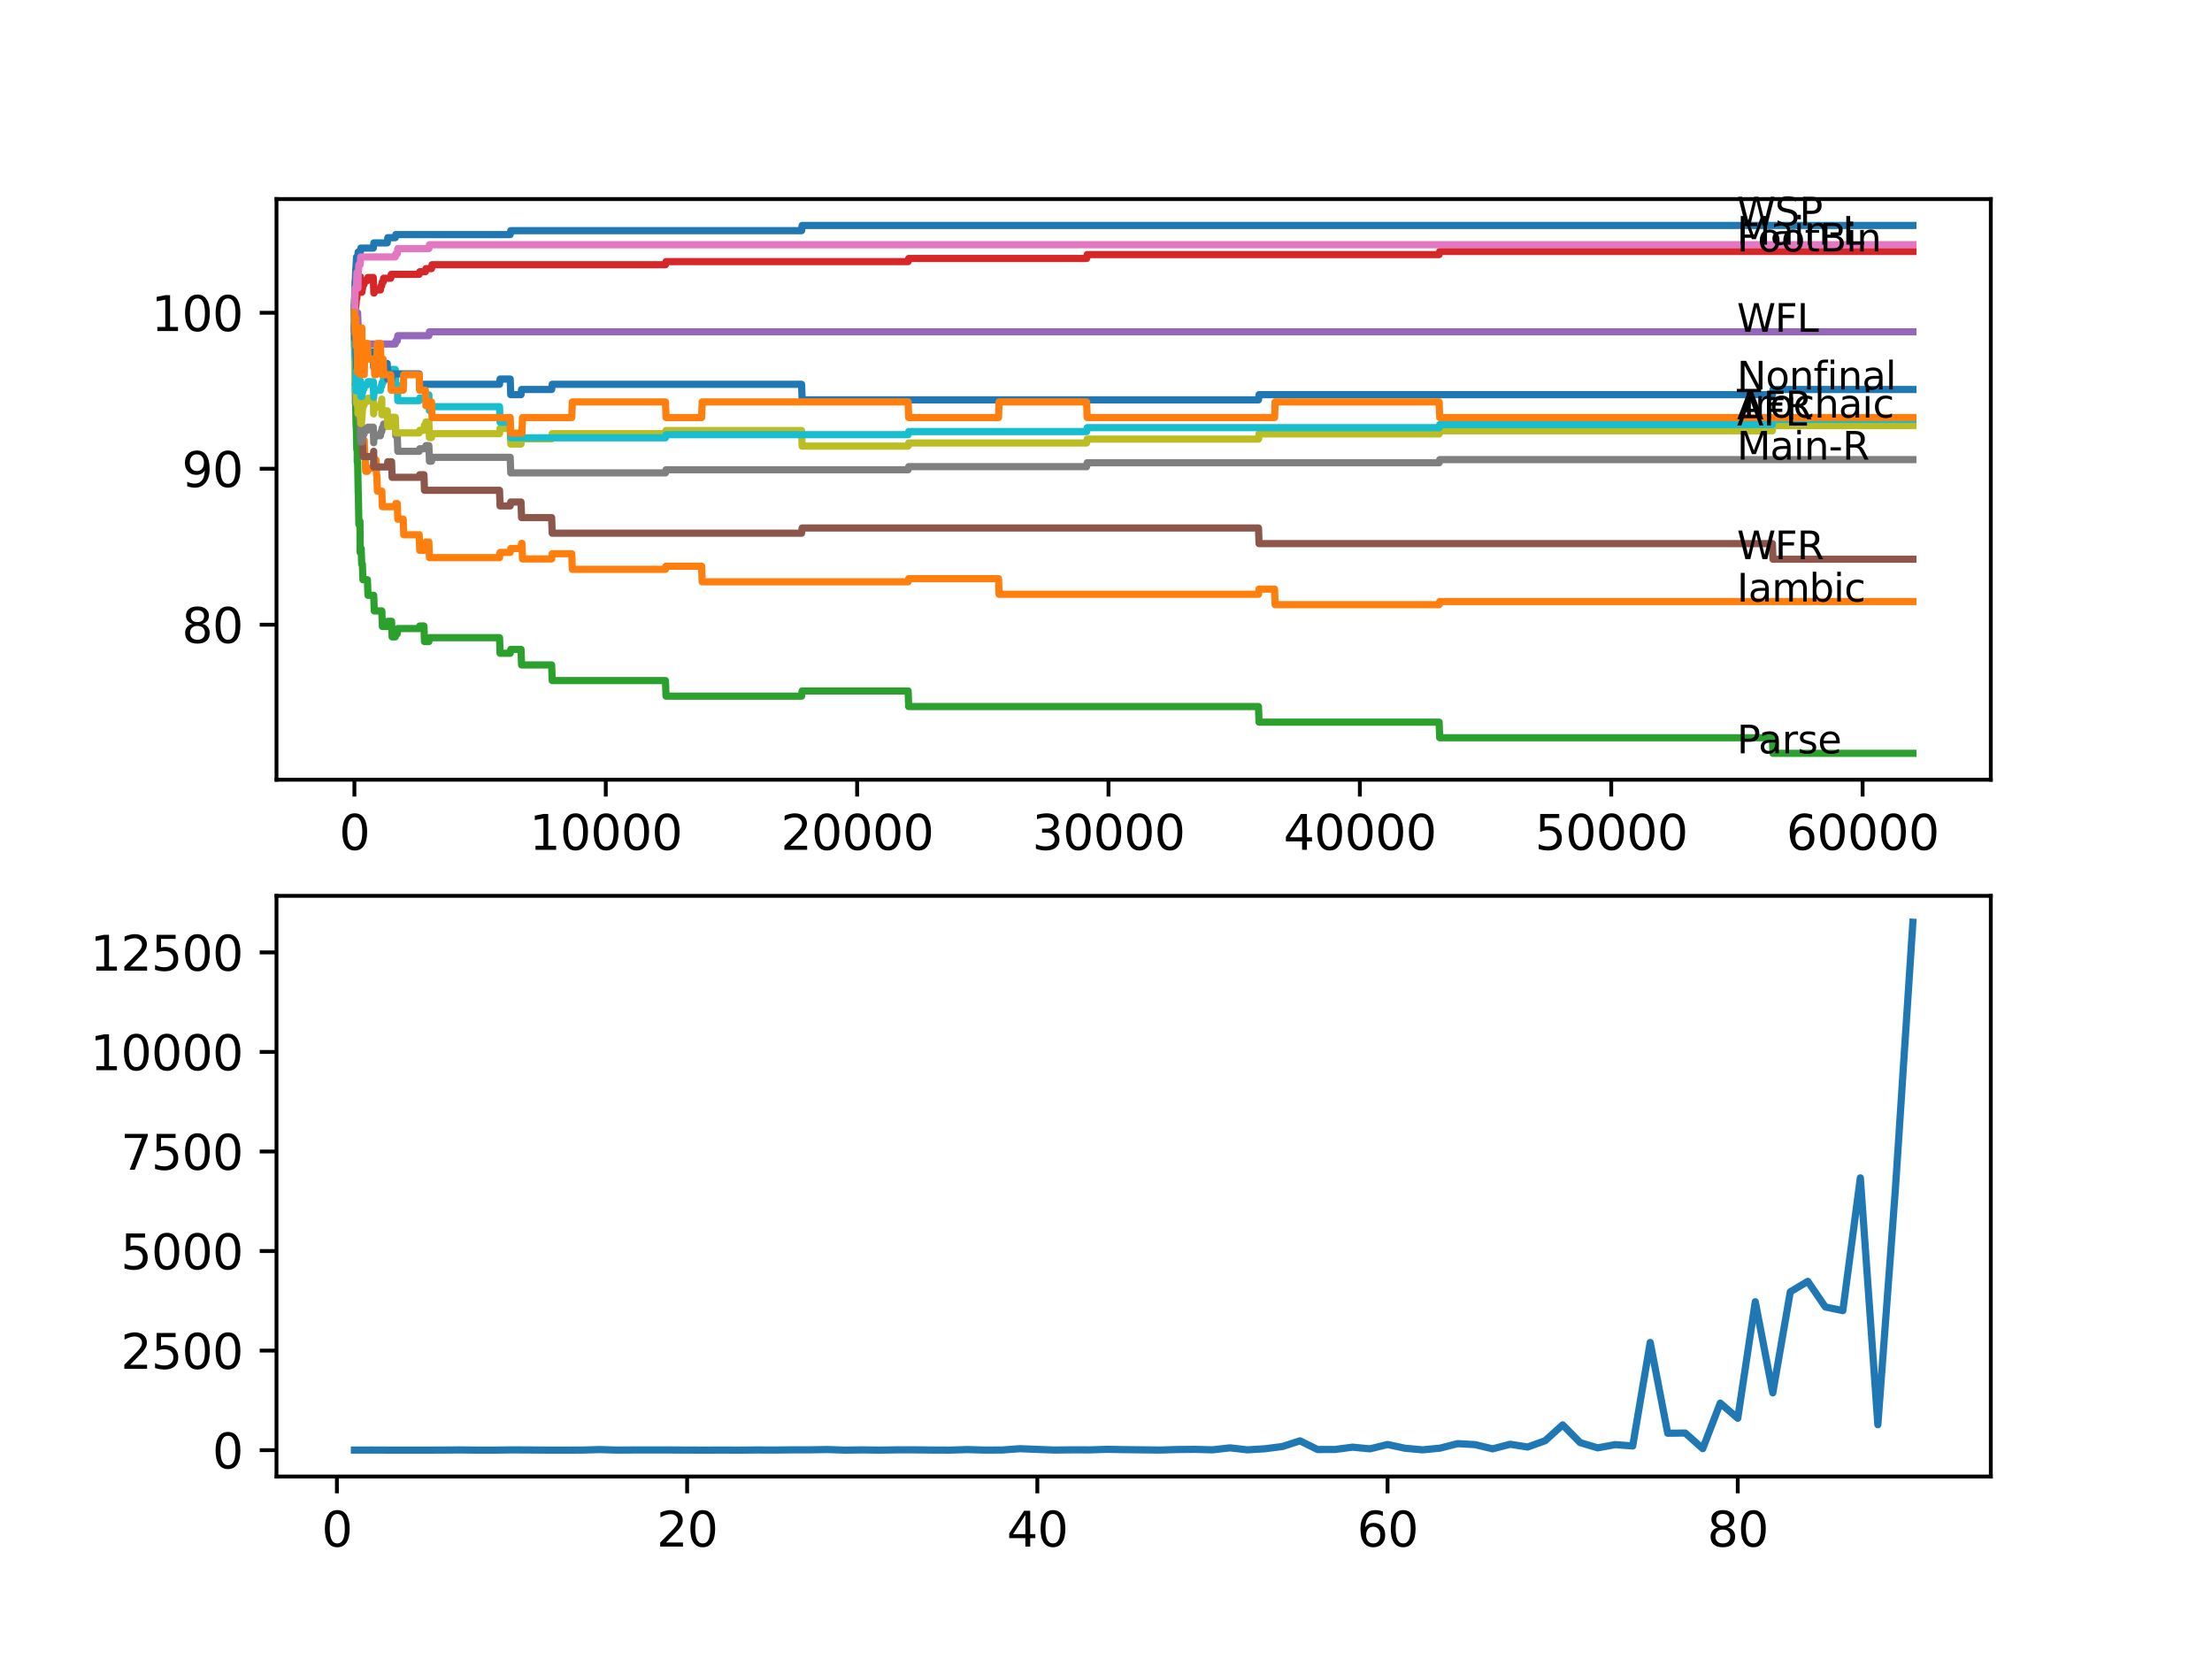 <?xml version="1.0" encoding="utf-8" standalone="no"?>
<!DOCTYPE svg PUBLIC "-//W3C//DTD SVG 1.1//EN"
  "http://www.w3.org/Graphics/SVG/1.1/DTD/svg11.dtd">
<svg xmlns:xlink="http://www.w3.org/1999/xlink" width="460.8pt" height="345.6pt" viewBox="0 0 460.8 345.6" xmlns="http://www.w3.org/2000/svg" version="1.1">
 <defs>
  <style type="text/css">*{stroke-linejoin: round; stroke-linecap: butt}</style>
 </defs>
 <g id="figure_1">
  <g id="patch_1">
   <path d="M 0 345.6 
L 460.8 345.6 
L 460.8 0 
L 0 0 
z
" style="fill: #ffffff"/>
  </g>
  <g id="axes_1">
   <g id="patch_2">
    <path d="M 57.6 162.432 
L 414.72 162.432 
L 414.72 41.472 
L 57.6 41.472 
z
" style="fill: #ffffff"/>
   </g>
   <g id="matplotlib.axis_1">
    <g id="xtick_1">
     <g id="line2d_1">
      <defs>
       <path id="m1fbed1c132" d="M 0 0 
L 0 3.5 
" style="stroke: #000000; stroke-width: 0.8"/>
      </defs>
      <g>
       <use xlink:href="#m1fbed1c132" x="73.827" y="162.432" style="stroke: #000000; stroke-width: 0.8"/>
      </g>
     </g>
     <g id="text_1">
      <!-- 0 -->
      <g transform="translate(70.646 177.03)scale(0.1 -0.1)">
       <defs>
        <path id="DejaVuSans-30" d="M 2034 4250 
Q 1547 4250 1301 3770 
Q 1056 3291 1056 2328 
Q 1056 1369 1301 889 
Q 1547 409 2034 409 
Q 2525 409 2770 889 
Q 3016 1369 3016 2328 
Q 3016 3291 2770 3770 
Q 2525 4250 2034 4250 
z
M 2034 4750 
Q 2819 4750 3233 4129 
Q 3647 3509 3647 2328 
Q 3647 1150 3233 529 
Q 2819 -91 2034 -91 
Q 1250 -91 836 529 
Q 422 1150 422 2328 
Q 422 3509 836 4129 
Q 1250 4750 2034 4750 
z
" transform="scale(0.016)"/>
       </defs>
       <use xlink:href="#DejaVuSans-30"/>
      </g>
     </g>
    </g>
    <g id="xtick_2">
     <g id="line2d_2">
      <g>
       <use xlink:href="#m1fbed1c132" x="126.192" y="162.432" style="stroke: #000000; stroke-width: 0.8"/>
      </g>
     </g>
     <g id="text_2">
      <!-- 10000 -->
      <g transform="translate(110.286 177.03)scale(0.1 -0.1)">
       <defs>
        <path id="DejaVuSans-31" d="M 794 531 
L 1825 531 
L 1825 4091 
L 703 3866 
L 703 4441 
L 1819 4666 
L 2450 4666 
L 2450 531 
L 3481 531 
L 3481 0 
L 794 0 
L 794 531 
z
" transform="scale(0.016)"/>
       </defs>
       <use xlink:href="#DejaVuSans-31"/>
       <use xlink:href="#DejaVuSans-30" x="63.623"/>
       <use xlink:href="#DejaVuSans-30" x="127.246"/>
       <use xlink:href="#DejaVuSans-30" x="190.869"/>
       <use xlink:href="#DejaVuSans-30" x="254.492"/>
      </g>
     </g>
    </g>
    <g id="xtick_3">
     <g id="line2d_3">
      <g>
       <use xlink:href="#m1fbed1c132" x="178.556" y="162.432" style="stroke: #000000; stroke-width: 0.8"/>
      </g>
     </g>
     <g id="text_3">
      <!-- 20000 -->
      <g transform="translate(162.65 177.03)scale(0.1 -0.1)">
       <defs>
        <path id="DejaVuSans-32" d="M 1228 531 
L 3431 531 
L 3431 0 
L 469 0 
L 469 531 
Q 828 903 1448 1529 
Q 2069 2156 2228 2338 
Q 2531 2678 2651 2914 
Q 2772 3150 2772 3378 
Q 2772 3750 2511 3984 
Q 2250 4219 1831 4219 
Q 1534 4219 1204 4116 
Q 875 4013 500 3803 
L 500 4441 
Q 881 4594 1212 4672 
Q 1544 4750 1819 4750 
Q 2544 4750 2975 4387 
Q 3406 4025 3406 3419 
Q 3406 3131 3298 2873 
Q 3191 2616 2906 2266 
Q 2828 2175 2409 1742 
Q 1991 1309 1228 531 
z
" transform="scale(0.016)"/>
       </defs>
       <use xlink:href="#DejaVuSans-32"/>
       <use xlink:href="#DejaVuSans-30" x="63.623"/>
       <use xlink:href="#DejaVuSans-30" x="127.246"/>
       <use xlink:href="#DejaVuSans-30" x="190.869"/>
       <use xlink:href="#DejaVuSans-30" x="254.492"/>
      </g>
     </g>
    </g>
    <g id="xtick_4">
     <g id="line2d_4">
      <g>
       <use xlink:href="#m1fbed1c132" x="230.921" y="162.432" style="stroke: #000000; stroke-width: 0.8"/>
      </g>
     </g>
     <g id="text_4">
      <!-- 30000 -->
      <g transform="translate(215.015 177.03)scale(0.1 -0.1)">
       <defs>
        <path id="DejaVuSans-33" d="M 2597 2516 
Q 3050 2419 3304 2112 
Q 3559 1806 3559 1356 
Q 3559 666 3084 287 
Q 2609 -91 1734 -91 
Q 1441 -91 1130 -33 
Q 819 25 488 141 
L 488 750 
Q 750 597 1062 519 
Q 1375 441 1716 441 
Q 2309 441 2620 675 
Q 2931 909 2931 1356 
Q 2931 1769 2642 2001 
Q 2353 2234 1838 2234 
L 1294 2234 
L 1294 2753 
L 1863 2753 
Q 2328 2753 2575 2939 
Q 2822 3125 2822 3475 
Q 2822 3834 2567 4026 
Q 2313 4219 1838 4219 
Q 1578 4219 1281 4162 
Q 984 4106 628 3988 
L 628 4550 
Q 988 4650 1302 4700 
Q 1616 4750 1894 4750 
Q 2613 4750 3031 4423 
Q 3450 4097 3450 3541 
Q 3450 3153 3228 2886 
Q 3006 2619 2597 2516 
z
" transform="scale(0.016)"/>
       </defs>
       <use xlink:href="#DejaVuSans-33"/>
       <use xlink:href="#DejaVuSans-30" x="63.623"/>
       <use xlink:href="#DejaVuSans-30" x="127.246"/>
       <use xlink:href="#DejaVuSans-30" x="190.869"/>
       <use xlink:href="#DejaVuSans-30" x="254.492"/>
      </g>
     </g>
    </g>
    <g id="xtick_5">
     <g id="line2d_5">
      <g>
       <use xlink:href="#m1fbed1c132" x="283.285" y="162.432" style="stroke: #000000; stroke-width: 0.8"/>
      </g>
     </g>
     <g id="text_5">
      <!-- 40000 -->
      <g transform="translate(267.379 177.03)scale(0.1 -0.1)">
       <defs>
        <path id="DejaVuSans-34" d="M 2419 4116 
L 825 1625 
L 2419 1625 
L 2419 4116 
z
M 2253 4666 
L 3047 4666 
L 3047 1625 
L 3713 1625 
L 3713 1100 
L 3047 1100 
L 3047 0 
L 2419 0 
L 2419 1100 
L 313 1100 
L 313 1709 
L 2253 4666 
z
" transform="scale(0.016)"/>
       </defs>
       <use xlink:href="#DejaVuSans-34"/>
       <use xlink:href="#DejaVuSans-30" x="63.623"/>
       <use xlink:href="#DejaVuSans-30" x="127.246"/>
       <use xlink:href="#DejaVuSans-30" x="190.869"/>
       <use xlink:href="#DejaVuSans-30" x="254.492"/>
      </g>
     </g>
    </g>
    <g id="xtick_6">
     <g id="line2d_6">
      <g>
       <use xlink:href="#m1fbed1c132" x="335.65" y="162.432" style="stroke: #000000; stroke-width: 0.8"/>
      </g>
     </g>
     <g id="text_6">
      <!-- 50000 -->
      <g transform="translate(319.744 177.03)scale(0.1 -0.1)">
       <defs>
        <path id="DejaVuSans-35" d="M 691 4666 
L 3169 4666 
L 3169 4134 
L 1269 4134 
L 1269 2991 
Q 1406 3038 1543 3061 
Q 1681 3084 1819 3084 
Q 2600 3084 3056 2656 
Q 3513 2228 3513 1497 
Q 3513 744 3044 326 
Q 2575 -91 1722 -91 
Q 1428 -91 1123 -41 
Q 819 9 494 109 
L 494 744 
Q 775 591 1075 516 
Q 1375 441 1709 441 
Q 2250 441 2565 725 
Q 2881 1009 2881 1497 
Q 2881 1984 2565 2268 
Q 2250 2553 1709 2553 
Q 1456 2553 1204 2497 
Q 953 2441 691 2322 
L 691 4666 
z
" transform="scale(0.016)"/>
       </defs>
       <use xlink:href="#DejaVuSans-35"/>
       <use xlink:href="#DejaVuSans-30" x="63.623"/>
       <use xlink:href="#DejaVuSans-30" x="127.246"/>
       <use xlink:href="#DejaVuSans-30" x="190.869"/>
       <use xlink:href="#DejaVuSans-30" x="254.492"/>
      </g>
     </g>
    </g>
    <g id="xtick_7">
     <g id="line2d_7">
      <g>
       <use xlink:href="#m1fbed1c132" x="388.014" y="162.432" style="stroke: #000000; stroke-width: 0.8"/>
      </g>
     </g>
     <g id="text_7">
      <!-- 60000 -->
      <g transform="translate(372.108 177.03)scale(0.1 -0.1)">
       <defs>
        <path id="DejaVuSans-36" d="M 2113 2584 
Q 1688 2584 1439 2293 
Q 1191 2003 1191 1497 
Q 1191 994 1439 701 
Q 1688 409 2113 409 
Q 2538 409 2786 701 
Q 3034 994 3034 1497 
Q 3034 2003 2786 2293 
Q 2538 2584 2113 2584 
z
M 3366 4563 
L 3366 3988 
Q 3128 4100 2886 4159 
Q 2644 4219 2406 4219 
Q 1781 4219 1451 3797 
Q 1122 3375 1075 2522 
Q 1259 2794 1537 2939 
Q 1816 3084 2150 3084 
Q 2853 3084 3261 2657 
Q 3669 2231 3669 1497 
Q 3669 778 3244 343 
Q 2819 -91 2113 -91 
Q 1303 -91 875 529 
Q 447 1150 447 2328 
Q 447 3434 972 4092 
Q 1497 4750 2381 4750 
Q 2619 4750 2861 4703 
Q 3103 4656 3366 4563 
z
" transform="scale(0.016)"/>
       </defs>
       <use xlink:href="#DejaVuSans-36"/>
       <use xlink:href="#DejaVuSans-30" x="63.623"/>
       <use xlink:href="#DejaVuSans-30" x="127.246"/>
       <use xlink:href="#DejaVuSans-30" x="190.869"/>
       <use xlink:href="#DejaVuSans-30" x="254.492"/>
      </g>
     </g>
    </g>
   </g>
   <g id="matplotlib.axis_2">
    <g id="ytick_1">
     <g id="line2d_8">
      <defs>
       <path id="med16e1866b" d="M 0 0 
L -3.5 0 
" style="stroke: #000000; stroke-width: 0.8"/>
      </defs>
      <g>
       <use xlink:href="#med16e1866b" x="57.6" y="130.133" style="stroke: #000000; stroke-width: 0.8"/>
      </g>
     </g>
     <g id="text_8">
      <!-- 80 -->
      <g transform="translate(37.875 133.932)scale(0.1 -0.1)">
       <defs>
        <path id="DejaVuSans-38" d="M 2034 2216 
Q 1584 2216 1326 1975 
Q 1069 1734 1069 1313 
Q 1069 891 1326 650 
Q 1584 409 2034 409 
Q 2484 409 2743 651 
Q 3003 894 3003 1313 
Q 3003 1734 2745 1975 
Q 2488 2216 2034 2216 
z
M 1403 2484 
Q 997 2584 770 2862 
Q 544 3141 544 3541 
Q 544 4100 942 4425 
Q 1341 4750 2034 4750 
Q 2731 4750 3128 4425 
Q 3525 4100 3525 3541 
Q 3525 3141 3298 2862 
Q 3072 2584 2669 2484 
Q 3125 2378 3379 2068 
Q 3634 1759 3634 1313 
Q 3634 634 3220 271 
Q 2806 -91 2034 -91 
Q 1263 -91 848 271 
Q 434 634 434 1313 
Q 434 1759 690 2068 
Q 947 2378 1403 2484 
z
M 1172 3481 
Q 1172 3119 1398 2916 
Q 1625 2713 2034 2713 
Q 2441 2713 2670 2916 
Q 2900 3119 2900 3481 
Q 2900 3844 2670 4047 
Q 2441 4250 2034 4250 
Q 1625 4250 1398 4047 
Q 1172 3844 1172 3481 
z
" transform="scale(0.016)"/>
       </defs>
       <use xlink:href="#DejaVuSans-38"/>
       <use xlink:href="#DejaVuSans-30" x="63.623"/>
      </g>
     </g>
    </g>
    <g id="ytick_2">
     <g id="line2d_9">
      <g>
       <use xlink:href="#med16e1866b" x="57.6" y="97.648" style="stroke: #000000; stroke-width: 0.8"/>
      </g>
     </g>
     <g id="text_9">
      <!-- 90 -->
      <g transform="translate(37.875 101.447)scale(0.1 -0.1)">
       <defs>
        <path id="DejaVuSans-39" d="M 703 97 
L 703 672 
Q 941 559 1184 500 
Q 1428 441 1663 441 
Q 2288 441 2617 861 
Q 2947 1281 2994 2138 
Q 2813 1869 2534 1725 
Q 2256 1581 1919 1581 
Q 1219 1581 811 2004 
Q 403 2428 403 3163 
Q 403 3881 828 4315 
Q 1253 4750 1959 4750 
Q 2769 4750 3195 4129 
Q 3622 3509 3622 2328 
Q 3622 1225 3098 567 
Q 2575 -91 1691 -91 
Q 1453 -91 1209 -44 
Q 966 3 703 97 
z
M 1959 2075 
Q 2384 2075 2632 2365 
Q 2881 2656 2881 3163 
Q 2881 3666 2632 3958 
Q 2384 4250 1959 4250 
Q 1534 4250 1286 3958 
Q 1038 3666 1038 3163 
Q 1038 2656 1286 2365 
Q 1534 2075 1959 2075 
z
" transform="scale(0.016)"/>
       </defs>
       <use xlink:href="#DejaVuSans-39"/>
       <use xlink:href="#DejaVuSans-30" x="63.623"/>
      </g>
     </g>
    </g>
    <g id="ytick_3">
     <g id="line2d_10">
      <g>
       <use xlink:href="#med16e1866b" x="57.6" y="65.162" style="stroke: #000000; stroke-width: 0.8"/>
      </g>
     </g>
     <g id="text_10">
      <!-- 100 -->
      <g transform="translate(31.512 68.961)scale(0.1 -0.1)">
       <use xlink:href="#DejaVuSans-31"/>
       <use xlink:href="#DejaVuSans-30" x="63.623"/>
       <use xlink:href="#DejaVuSans-30" x="127.246"/>
      </g>
     </g>
    </g>
   </g>
   <g id="line2d_11">
    <path d="M 73.833 64.079 
L 73.838 64.079 
L 73.964 58.665 
L 74.006 58.665 
L 74.121 55.958 
L 74.147 55.958 
L 74.273 53.576 
L 74.503 53.576 
L 74.618 52.493 
L 75.063 52.493 
L 75.178 51.681 
L 77.765 51.681 
L 77.881 50.598 
L 80.666 50.598 
L 80.781 49.515 
L 82.342 49.515 
L 82.457 48.865 
L 106.283 48.865 
L 106.398 48.053 
L 166.984 48.053 
L 167.099 46.97 
L 398.487 46.97 
L 398.487 46.97 
" clip-path="url(#p1503229c44)" style="fill: none; stroke: #1f77b4; stroke-width: 1.5; stroke-linecap: square"/>
   </g>
   <g id="line2d_12">
    <path d="M 73.833 68.411 
L 73.854 68.411 
L 73.869 66.516 
L 73.922 71.388 
L 73.953 70.306 
L 73.985 70.306 
L 73.99 73.554 
L 74.095 70.306 
L 74.147 70.306 
L 74.267 77.886 
L 74.288 77.886 
L 74.403 76.803 
L 74.414 76.803 
L 74.503 83.3 
L 74.529 82.217 
L 74.545 82.217 
L 74.66 87.09 
L 74.676 87.09 
L 74.791 86.007 
L 74.985 86.007 
L 75.1 84.112 
L 75.173 84.112 
L 75.288 89.526 
L 75.299 89.526 
L 75.414 92.775 
L 75.487 92.775 
L 75.603 91.692 
L 75.875 91.692 
L 75.99 94.941 
L 76.058 94.941 
L 76.173 98.189 
L 76.54 98.189 
L 76.655 97.539 
L 77.765 97.539 
L 77.881 96.457 
L 77.938 96.457 
L 78.053 95.807 
L 78.331 95.807 
L 78.446 99.055 
L 78.504 99.055 
L 78.619 102.304 
L 79.54 102.304 
L 79.656 105.552 
L 82.342 105.552 
L 82.457 104.903 
L 82.756 104.903 
L 82.871 108.151 
L 83.997 108.151 
L 84.112 111.4 
L 87.322 111.4 
L 87.437 114.648 
L 88.312 114.648 
L 88.427 113.566 
L 88.615 113.566 
L 88.73 112.916 
L 89.343 112.916 
L 89.458 116.164 
L 104.058 116.164 
L 104.173 115.082 
L 106.283 115.082 
L 106.398 114.269 
L 108.535 114.269 
L 108.65 113.187 
L 108.734 113.187 
L 108.849 116.435 
L 114.918 116.435 
L 115.033 115.352 
L 119.112 115.352 
L 119.227 118.601 
L 138.629 118.601 
L 138.744 117.951 
L 146.159 117.951 
L 146.274 121.2 
L 189.181 121.2 
L 189.296 120.55 
L 208.011 120.55 
L 208.127 123.799 
L 262.167 123.799 
L 262.282 122.716 
L 265.513 122.716 
L 265.628 125.964 
L 299.801 125.964 
L 299.916 125.315 
L 398.487 125.315 
L 398.487 125.315 
" clip-path="url(#p1503229c44)" style="fill: none; stroke: #ff7f0e; stroke-width: 1.5; stroke-linecap: square"/>
   </g>
   <g id="line2d_13">
    <path d="M 73.833 64.079 
L 73.838 64.079 
L 73.854 62.455 
L 73.875 72.201 
L 73.917 71.118 
L 74.047 84.112 
L 74.084 84.112 
L 74.189 88.877 
L 74.199 87.794 
L 74.205 87.794 
L 74.325 93.641 
L 74.33 93.641 
L 74.414 92.991 
L 74.419 96.24 
L 74.503 96.24 
L 74.623 102.737 
L 74.644 102.737 
L 74.765 109.234 
L 74.969 109.234 
L 74.985 108.584 
L 75.032 115.082 
L 75.063 115.082 
L 75.178 114.269 
L 75.241 114.269 
L 75.357 117.518 
L 75.487 117.518 
L 75.603 120.767 
L 76.54 120.767 
L 76.655 124.015 
L 77.849 124.015 
L 77.964 127.264 
L 79.54 127.264 
L 79.656 130.512 
L 80.666 130.512 
L 80.781 129.429 
L 81.567 129.429 
L 81.682 132.678 
L 82.342 132.678 
L 82.457 132.028 
L 82.756 132.028 
L 82.871 130.945 
L 87.322 130.945 
L 87.437 130.404 
L 88.312 130.404 
L 88.427 133.652 
L 89.343 133.652 
L 89.458 132.84 
L 104.058 132.84 
L 104.173 136.089 
L 106.283 136.089 
L 106.398 135.277 
L 108.535 135.277 
L 108.65 138.525 
L 114.918 138.525 
L 115.033 141.774 
L 138.629 141.774 
L 138.744 145.022 
L 166.984 145.022 
L 167.099 143.94 
L 189.181 143.94 
L 189.296 147.188 
L 262.167 147.188 
L 262.282 150.437 
L 299.801 150.437 
L 299.916 153.685 
L 369.221 153.685 
L 369.336 156.934 
L 398.487 156.934 
L 398.487 156.934 
" clip-path="url(#p1503229c44)" style="fill: none; stroke: #2ca02c; stroke-width: 1.5; stroke-linecap: square"/>
   </g>
   <g id="line2d_14">
    <path d="M 73.833 65.162 
L 73.958 65.162 
L 74.074 63.809 
L 74.121 63.809 
L 74.241 62.184 
L 74.33 62.184 
L 74.451 60.722 
L 74.456 60.722 
L 74.576 59.098 
L 74.87 59.098 
L 74.99 57.636 
L 75.063 57.636 
L 75.178 60.885 
L 75.383 60.885 
L 75.498 60.073 
L 75.529 60.073 
L 75.645 59.261 
L 75.833 59.261 
L 75.948 58.448 
L 76.54 58.448 
L 76.655 57.799 
L 77.765 57.799 
L 77.881 61.047 
L 77.938 61.047 
L 78.053 60.398 
L 79.247 60.398 
L 79.362 59.585 
L 79.499 59.585 
L 79.614 58.773 
L 79.808 58.773 
L 79.923 57.961 
L 81.394 57.961 
L 81.509 57.149 
L 87.322 57.149 
L 87.437 56.608 
L 88.615 56.608 
L 88.73 55.958 
L 89.893 55.958 
L 90.008 55.146 
L 138.629 55.146 
L 138.744 54.496 
L 189.181 54.496 
L 189.296 53.846 
L 226.36 53.846 
L 226.475 53.034 
L 299.801 53.034 
L 299.916 52.384 
L 398.487 52.384 
L 398.487 52.384 
" clip-path="url(#p1503229c44)" style="fill: none; stroke: #d62728; stroke-width: 1.5; stroke-linecap: square"/>
   </g>
   <g id="line2d_15">
    <path d="M 73.833 65.162 
L 74.503 65.162 
L 74.618 68.411 
L 75.027 68.411 
L 75.142 71.659 
L 82.342 71.659 
L 82.457 71.01 
L 82.756 71.01 
L 82.871 69.927 
L 89.343 69.927 
L 89.458 69.115 
L 398.487 69.115 
L 398.487 69.115 
" clip-path="url(#p1503229c44)" style="fill: none; stroke: #9467bd; stroke-width: 1.5; stroke-linecap: square"/>
   </g>
   <g id="line2d_16">
    <path d="M 73.833 64.079 
L 73.869 64.079 
L 73.985 69.494 
L 73.99 69.494 
L 74.095 75.991 
L 74.105 74.908 
L 74.189 74.908 
L 74.205 73.825 
L 74.21 77.073 
L 74.288 76.424 
L 74.403 79.672 
L 74.414 79.672 
L 74.529 82.921 
L 74.676 82.921 
L 74.791 86.169 
L 74.985 86.169 
L 75.063 89.418 
L 75.095 88.606 
L 75.241 88.606 
L 75.357 91.854 
L 75.487 91.854 
L 75.603 95.103 
L 77.765 95.103 
L 77.849 94.02 
L 77.854 97.269 
L 77.865 97.269 
L 80.666 97.269 
L 80.781 96.186 
L 81.567 96.186 
L 81.682 99.434 
L 87.322 99.434 
L 87.437 98.893 
L 88.312 98.893 
L 88.427 102.141 
L 104.058 102.141 
L 104.173 105.39 
L 106.283 105.39 
L 106.398 104.578 
L 108.535 104.578 
L 108.65 107.826 
L 114.918 107.826 
L 115.033 111.075 
L 166.984 111.075 
L 167.099 109.992 
L 262.167 109.992 
L 262.282 113.241 
L 369.221 113.241 
L 369.336 116.489 
L 398.487 116.489 
L 398.487 116.489 
" clip-path="url(#p1503229c44)" style="fill: none; stroke: #8c564b; stroke-width: 1.5; stroke-linecap: square"/>
   </g>
   <g id="line2d_17">
    <path d="M 73.833 65.162 
L 73.854 65.162 
L 73.985 60.019 
L 74.231 60.019 
L 74.346 56.77 
L 74.503 56.77 
L 74.566 60.019 
L 74.613 56.77 
L 74.644 56.77 
L 74.76 55.146 
L 75.027 55.146 
L 75.142 53.521 
L 82.342 53.521 
L 82.457 52.872 
L 82.756 52.872 
L 82.871 51.789 
L 89.343 51.789 
L 89.458 50.977 
L 398.487 50.977 
L 398.487 50.977 
" clip-path="url(#p1503229c44)" style="fill: none; stroke: #e377c2; stroke-width: 1.5; stroke-linecap: square"/>
   </g>
   <g id="line2d_18">
    <path d="M 73.833 65.162 
L 73.854 65.162 
L 73.958 78.156 
L 73.979 77.344 
L 73.995 77.344 
L 74.006 76.803 
L 74.011 80.051 
L 74.079 80.051 
L 74.095 80.051 
L 74.121 83.3 
L 74.205 81.026 
L 74.231 81.026 
L 74.246 84.274 
L 74.341 82.975 
L 74.419 82.975 
L 74.54 81.351 
L 74.561 81.351 
L 74.566 80.539 
L 74.571 83.787 
L 74.644 83.787 
L 74.76 87.036 
L 74.87 87.036 
L 74.99 85.574 
L 75.027 85.574 
L 75.147 92.071 
L 75.383 92.071 
L 75.498 91.259 
L 75.529 91.259 
L 75.645 90.447 
L 75.833 90.447 
L 75.948 89.635 
L 76.54 89.635 
L 76.655 88.985 
L 77.765 88.985 
L 77.849 92.233 
L 77.875 91.421 
L 77.938 91.421 
L 78.053 90.772 
L 79.247 90.772 
L 79.362 89.959 
L 79.499 89.959 
L 79.614 89.147 
L 79.808 89.147 
L 79.923 88.335 
L 81.394 88.335 
L 81.509 87.523 
L 82.342 87.523 
L 82.457 90.772 
L 82.756 90.772 
L 82.871 94.02 
L 87.322 94.02 
L 87.437 93.479 
L 88.615 93.479 
L 88.73 92.829 
L 89.343 92.829 
L 89.458 96.078 
L 89.893 96.078 
L 90.008 95.265 
L 106.283 95.265 
L 106.398 98.514 
L 138.629 98.514 
L 138.744 97.864 
L 189.181 97.864 
L 189.296 97.215 
L 226.36 97.215 
L 226.475 96.402 
L 299.801 96.402 
L 299.916 95.753 
L 398.487 95.753 
L 398.487 95.753 
" clip-path="url(#p1503229c44)" style="fill: none; stroke: #7f7f7f; stroke-width: 1.5; stroke-linecap: square"/>
   </g>
   <g id="line2d_19">
    <path d="M 73.833 68.411 
L 73.838 68.411 
L 73.917 79.51 
L 73.958 77.344 
L 74.006 74.908 
L 74.011 78.156 
L 74.063 78.156 
L 74.095 78.156 
L 74.205 81.946 
L 74.21 80.863 
L 74.246 80.863 
L 74.288 84.112 
L 74.356 82.379 
L 74.414 82.379 
L 74.503 79.672 
L 74.508 82.921 
L 74.519 82.921 
L 74.545 82.921 
L 74.561 86.169 
L 74.655 85.357 
L 74.676 85.357 
L 74.791 84.274 
L 74.87 84.274 
L 74.995 81.73 
L 75.027 81.73 
L 75.147 88.227 
L 75.241 88.227 
L 75.357 87.144 
L 75.383 87.144 
L 75.503 85.249 
L 75.529 85.249 
L 75.645 84.437 
L 75.833 84.437 
L 75.948 83.625 
L 76.54 83.625 
L 76.655 82.975 
L 77.765 82.975 
L 77.849 86.224 
L 77.875 85.411 
L 77.938 85.411 
L 78.053 84.762 
L 79.247 84.762 
L 79.362 83.95 
L 79.499 83.95 
L 79.54 83.137 
L 79.546 86.386 
L 79.593 86.386 
L 79.808 86.386 
L 79.923 85.574 
L 80.666 85.574 
L 80.781 88.822 
L 81.394 88.822 
L 81.509 88.01 
L 81.567 88.01 
L 81.682 86.927 
L 82.342 86.927 
L 82.457 90.176 
L 87.322 90.176 
L 87.437 89.635 
L 88.312 89.635 
L 88.427 88.552 
L 88.615 88.552 
L 88.73 87.902 
L 89.343 87.902 
L 89.458 91.151 
L 89.893 91.151 
L 90.008 90.338 
L 104.058 90.338 
L 104.173 89.256 
L 106.283 89.256 
L 106.398 92.504 
L 108.535 92.504 
L 108.65 91.421 
L 114.918 91.421 
L 115.033 90.338 
L 138.629 90.338 
L 138.744 89.689 
L 166.984 89.689 
L 167.099 92.937 
L 189.181 92.937 
L 189.296 92.288 
L 226.36 92.288 
L 226.475 91.475 
L 262.167 91.475 
L 262.282 90.393 
L 299.801 90.393 
L 299.916 89.743 
L 369.221 89.743 
L 369.336 88.66 
L 398.487 88.66 
L 398.487 88.66 
" clip-path="url(#p1503229c44)" style="fill: none; stroke: #bcbd22; stroke-width: 1.5; stroke-linecap: square"/>
   </g>
   <g id="line2d_20">
    <path d="M 73.833 65.162 
L 73.838 65.162 
L 73.922 74.096 
L 73.958 73.013 
L 74.006 71.659 
L 74.011 74.908 
L 74.053 74.908 
L 74.084 74.908 
L 74.121 81.405 
L 74.199 78.048 
L 74.246 78.048 
L 74.367 76.749 
L 74.419 76.749 
L 74.503 75.124 
L 74.508 78.373 
L 74.519 78.373 
L 74.561 78.373 
L 74.644 77.561 
L 74.65 80.809 
L 74.655 80.809 
L 74.87 80.809 
L 74.99 79.347 
L 75.063 79.347 
L 75.178 82.596 
L 75.383 82.596 
L 75.498 81.784 
L 75.529 81.784 
L 75.645 80.972 
L 75.833 80.972 
L 75.948 80.16 
L 76.54 80.16 
L 76.655 79.51 
L 77.765 79.51 
L 77.849 82.758 
L 77.875 81.946 
L 77.938 81.946 
L 78.053 81.297 
L 79.247 81.297 
L 79.362 80.484 
L 79.499 80.484 
L 79.614 79.672 
L 79.808 79.672 
L 79.923 78.86 
L 81.394 78.86 
L 81.509 78.048 
L 81.567 78.048 
L 81.682 76.965 
L 82.342 76.965 
L 82.457 80.214 
L 82.756 80.214 
L 82.871 83.462 
L 87.322 83.462 
L 87.437 82.921 
L 88.615 82.921 
L 88.73 82.271 
L 89.343 82.271 
L 89.458 85.52 
L 89.893 85.52 
L 90.008 84.708 
L 104.058 84.708 
L 104.173 87.956 
L 106.283 87.956 
L 106.398 91.205 
L 138.629 91.205 
L 138.744 90.555 
L 189.181 90.555 
L 189.296 89.905 
L 226.36 89.905 
L 226.475 89.093 
L 299.801 89.093 
L 299.916 88.443 
L 369.221 88.443 
L 369.336 87.361 
L 398.487 87.361 
L 398.487 87.361 
" clip-path="url(#p1503229c44)" style="fill: none; stroke: #17becf; stroke-width: 1.5; stroke-linecap: square"/>
   </g>
   <g id="line2d_21">
    <path d="M 73.833 68.411 
L 73.869 68.411 
L 73.88 67.328 
L 73.885 70.576 
L 73.974 69.494 
L 73.99 69.494 
L 74.095 67.869 
L 74.205 74.366 
L 74.21 73.283 
L 74.246 73.283 
L 74.288 76.532 
L 74.356 75.449 
L 74.414 75.449 
L 74.529 74.366 
L 74.676 74.366 
L 74.791 73.283 
L 74.985 73.283 
L 75.063 72.201 
L 75.069 75.449 
L 75.084 75.449 
L 75.241 75.449 
L 75.357 74.366 
L 75.487 74.366 
L 75.603 73.283 
L 77.765 73.283 
L 77.849 76.532 
L 77.875 75.72 
L 80.666 75.72 
L 80.781 78.968 
L 81.567 78.968 
L 81.682 77.886 
L 87.322 77.886 
L 87.437 81.134 
L 88.312 81.134 
L 88.427 80.051 
L 104.058 80.051 
L 104.173 78.968 
L 106.283 78.968 
L 106.398 82.217 
L 108.535 82.217 
L 108.65 81.134 
L 114.918 81.134 
L 115.033 80.051 
L 166.984 80.051 
L 167.099 83.3 
L 262.167 83.3 
L 262.282 82.217 
L 369.221 82.217 
L 369.336 81.134 
L 398.487 81.134 
L 398.487 81.134 
" clip-path="url(#p1503229c44)" style="fill: none; stroke: #1f77b4; stroke-width: 1.5; stroke-linecap: square"/>
   </g>
   <g id="line2d_22">
    <path d="M 73.833 65.162 
L 73.859 65.162 
L 73.974 69.494 
L 73.985 69.494 
L 74.1 66.245 
L 74.121 66.245 
L 74.199 72.092 
L 74.236 68.844 
L 74.33 68.844 
L 74.445 74.258 
L 74.456 74.258 
L 74.461 77.507 
L 74.55 69.927 
L 74.555 69.927 
L 74.561 69.927 
L 74.655 73.175 
L 74.671 69.927 
L 74.87 69.927 
L 74.99 76.424 
L 75.027 76.424 
L 75.063 74.799 
L 75.069 78.048 
L 75.131 78.048 
L 75.173 78.048 
L 75.294 71.551 
L 75.299 71.551 
L 75.383 68.302 
L 75.409 71.551 
L 75.529 71.551 
L 75.645 74.799 
L 75.833 74.799 
L 75.875 78.048 
L 75.943 74.799 
L 76.058 74.799 
L 76.173 71.551 
L 76.54 71.551 
L 76.655 74.799 
L 77.938 74.799 
L 78.053 78.048 
L 78.331 78.048 
L 78.446 74.799 
L 78.504 74.799 
L 78.619 71.551 
L 79.247 71.551 
L 79.362 74.799 
L 79.499 74.799 
L 79.54 78.048 
L 79.609 74.799 
L 79.808 74.799 
L 79.923 78.048 
L 81.394 78.048 
L 81.509 81.297 
L 83.997 81.297 
L 84.112 78.048 
L 87.322 78.048 
L 87.437 81.297 
L 88.615 81.297 
L 88.73 84.545 
L 89.343 84.545 
L 89.458 83.733 
L 89.893 83.733 
L 90.008 86.982 
L 106.283 86.982 
L 106.398 90.23 
L 108.734 90.23 
L 108.849 86.982 
L 119.112 86.982 
L 119.227 83.733 
L 138.629 83.733 
L 138.744 86.982 
L 146.159 86.982 
L 146.274 83.733 
L 189.181 83.733 
L 189.296 86.982 
L 208.011 86.982 
L 208.127 83.733 
L 226.36 83.733 
L 226.475 86.982 
L 265.513 86.982 
L 265.628 83.733 
L 299.801 83.733 
L 299.916 86.982 
L 398.487 86.982 
L 398.487 86.982 
" clip-path="url(#p1503229c44)" style="fill: none; stroke: #ff7f0e; stroke-width: 1.5; stroke-linecap: square"/>
   </g>
   <g id="patch_3">
    <path d="M 57.6 162.432 
L 57.6 41.472 
" style="fill: none; stroke: #000000; stroke-width: 0.8; stroke-linejoin: miter; stroke-linecap: square"/>
   </g>
   <g id="patch_4">
    <path d="M 414.72 162.432 
L 414.72 41.472 
" style="fill: none; stroke: #000000; stroke-width: 0.8; stroke-linejoin: miter; stroke-linecap: square"/>
   </g>
   <g id="patch_5">
    <path d="M 57.6 162.432 
L 414.72 162.432 
" style="fill: none; stroke: #000000; stroke-width: 0.8; stroke-linejoin: miter; stroke-linecap: square"/>
   </g>
   <g id="patch_6">
    <path d="M 57.6 41.472 
L 414.72 41.472 
" style="fill: none; stroke: #000000; stroke-width: 0.8; stroke-linejoin: miter; stroke-linecap: square"/>
   </g>
   <g id="text_11">
    <!-- WSP -->
    <g transform="translate(361.832 46.97)scale(0.08 -0.08)">
     <defs>
      <path id="DejaVuSans-57" d="M 213 4666 
L 850 4666 
L 1831 722 
L 2809 4666 
L 3519 4666 
L 4500 722 
L 5478 4666 
L 6119 4666 
L 4947 0 
L 4153 0 
L 3169 4050 
L 2175 0 
L 1381 0 
L 213 4666 
z
" transform="scale(0.016)"/>
      <path id="DejaVuSans-53" d="M 3425 4513 
L 3425 3897 
Q 3066 4069 2747 4153 
Q 2428 4238 2131 4238 
Q 1616 4238 1336 4038 
Q 1056 3838 1056 3469 
Q 1056 3159 1242 3001 
Q 1428 2844 1947 2747 
L 2328 2669 
Q 3034 2534 3370 2195 
Q 3706 1856 3706 1288 
Q 3706 609 3251 259 
Q 2797 -91 1919 -91 
Q 1588 -91 1214 -16 
Q 841 59 441 206 
L 441 856 
Q 825 641 1194 531 
Q 1563 422 1919 422 
Q 2459 422 2753 634 
Q 3047 847 3047 1241 
Q 3047 1584 2836 1778 
Q 2625 1972 2144 2069 
L 1759 2144 
Q 1053 2284 737 2584 
Q 422 2884 422 3419 
Q 422 4038 858 4394 
Q 1294 4750 2059 4750 
Q 2388 4750 2728 4690 
Q 3069 4631 3425 4513 
z
" transform="scale(0.016)"/>
      <path id="DejaVuSans-50" d="M 1259 4147 
L 1259 2394 
L 2053 2394 
Q 2494 2394 2734 2622 
Q 2975 2850 2975 3272 
Q 2975 3691 2734 3919 
Q 2494 4147 2053 4147 
L 1259 4147 
z
M 628 4666 
L 2053 4666 
Q 2838 4666 3239 4311 
Q 3641 3956 3641 3272 
Q 3641 2581 3239 2228 
Q 2838 1875 2053 1875 
L 1259 1875 
L 1259 0 
L 628 0 
L 628 4666 
z
" transform="scale(0.016)"/>
     </defs>
     <use xlink:href="#DejaVuSans-57"/>
     <use xlink:href="#DejaVuSans-53" x="98.877"/>
     <use xlink:href="#DejaVuSans-50" x="162.354"/>
    </g>
   </g>
   <g id="text_12">
    <!-- Iambic -->
    <g transform="translate(361.832 125.315)scale(0.08 -0.08)">
     <defs>
      <path id="DejaVuSans-49" d="M 628 4666 
L 1259 4666 
L 1259 0 
L 628 0 
L 628 4666 
z
" transform="scale(0.016)"/>
      <path id="DejaVuSans-61" d="M 2194 1759 
Q 1497 1759 1228 1600 
Q 959 1441 959 1056 
Q 959 750 1161 570 
Q 1363 391 1709 391 
Q 2188 391 2477 730 
Q 2766 1069 2766 1631 
L 2766 1759 
L 2194 1759 
z
M 3341 1997 
L 3341 0 
L 2766 0 
L 2766 531 
Q 2569 213 2275 61 
Q 1981 -91 1556 -91 
Q 1019 -91 701 211 
Q 384 513 384 1019 
Q 384 1609 779 1909 
Q 1175 2209 1959 2209 
L 2766 2209 
L 2766 2266 
Q 2766 2663 2505 2880 
Q 2244 3097 1772 3097 
Q 1472 3097 1187 3025 
Q 903 2953 641 2809 
L 641 3341 
Q 956 3463 1253 3523 
Q 1550 3584 1831 3584 
Q 2591 3584 2966 3190 
Q 3341 2797 3341 1997 
z
" transform="scale(0.016)"/>
      <path id="DejaVuSans-6d" d="M 3328 2828 
Q 3544 3216 3844 3400 
Q 4144 3584 4550 3584 
Q 5097 3584 5394 3201 
Q 5691 2819 5691 2113 
L 5691 0 
L 5113 0 
L 5113 2094 
Q 5113 2597 4934 2840 
Q 4756 3084 4391 3084 
Q 3944 3084 3684 2787 
Q 3425 2491 3425 1978 
L 3425 0 
L 2847 0 
L 2847 2094 
Q 2847 2600 2669 2842 
Q 2491 3084 2119 3084 
Q 1678 3084 1418 2786 
Q 1159 2488 1159 1978 
L 1159 0 
L 581 0 
L 581 3500 
L 1159 3500 
L 1159 2956 
Q 1356 3278 1631 3431 
Q 1906 3584 2284 3584 
Q 2666 3584 2933 3390 
Q 3200 3197 3328 2828 
z
" transform="scale(0.016)"/>
      <path id="DejaVuSans-62" d="M 3116 1747 
Q 3116 2381 2855 2742 
Q 2594 3103 2138 3103 
Q 1681 3103 1420 2742 
Q 1159 2381 1159 1747 
Q 1159 1113 1420 752 
Q 1681 391 2138 391 
Q 2594 391 2855 752 
Q 3116 1113 3116 1747 
z
M 1159 2969 
Q 1341 3281 1617 3432 
Q 1894 3584 2278 3584 
Q 2916 3584 3314 3078 
Q 3713 2572 3713 1747 
Q 3713 922 3314 415 
Q 2916 -91 2278 -91 
Q 1894 -91 1617 61 
Q 1341 213 1159 525 
L 1159 0 
L 581 0 
L 581 4863 
L 1159 4863 
L 1159 2969 
z
" transform="scale(0.016)"/>
      <path id="DejaVuSans-69" d="M 603 3500 
L 1178 3500 
L 1178 0 
L 603 0 
L 603 3500 
z
M 603 4863 
L 1178 4863 
L 1178 4134 
L 603 4134 
L 603 4863 
z
" transform="scale(0.016)"/>
      <path id="DejaVuSans-63" d="M 3122 3366 
L 3122 2828 
Q 2878 2963 2633 3030 
Q 2388 3097 2138 3097 
Q 1578 3097 1268 2742 
Q 959 2388 959 1747 
Q 959 1106 1268 751 
Q 1578 397 2138 397 
Q 2388 397 2633 464 
Q 2878 531 3122 666 
L 3122 134 
Q 2881 22 2623 -34 
Q 2366 -91 2075 -91 
Q 1284 -91 818 406 
Q 353 903 353 1747 
Q 353 2603 823 3093 
Q 1294 3584 2113 3584 
Q 2378 3584 2631 3529 
Q 2884 3475 3122 3366 
z
" transform="scale(0.016)"/>
     </defs>
     <use xlink:href="#DejaVuSans-49"/>
     <use xlink:href="#DejaVuSans-61" x="29.492"/>
     <use xlink:href="#DejaVuSans-6d" x="90.771"/>
     <use xlink:href="#DejaVuSans-62" x="188.184"/>
     <use xlink:href="#DejaVuSans-69" x="251.66"/>
     <use xlink:href="#DejaVuSans-63" x="279.443"/>
    </g>
   </g>
   <g id="text_13">
    <!-- Parse -->
    <g transform="translate(361.832 156.934)scale(0.08 -0.08)">
     <defs>
      <path id="DejaVuSans-72" d="M 2631 2963 
Q 2534 3019 2420 3045 
Q 2306 3072 2169 3072 
Q 1681 3072 1420 2755 
Q 1159 2438 1159 1844 
L 1159 0 
L 581 0 
L 581 3500 
L 1159 3500 
L 1159 2956 
Q 1341 3275 1631 3429 
Q 1922 3584 2338 3584 
Q 2397 3584 2469 3576 
Q 2541 3569 2628 3553 
L 2631 2963 
z
" transform="scale(0.016)"/>
      <path id="DejaVuSans-73" d="M 2834 3397 
L 2834 2853 
Q 2591 2978 2328 3040 
Q 2066 3103 1784 3103 
Q 1356 3103 1142 2972 
Q 928 2841 928 2578 
Q 928 2378 1081 2264 
Q 1234 2150 1697 2047 
L 1894 2003 
Q 2506 1872 2764 1633 
Q 3022 1394 3022 966 
Q 3022 478 2636 193 
Q 2250 -91 1575 -91 
Q 1294 -91 989 -36 
Q 684 19 347 128 
L 347 722 
Q 666 556 975 473 
Q 1284 391 1588 391 
Q 1994 391 2212 530 
Q 2431 669 2431 922 
Q 2431 1156 2273 1281 
Q 2116 1406 1581 1522 
L 1381 1569 
Q 847 1681 609 1914 
Q 372 2147 372 2553 
Q 372 3047 722 3315 
Q 1072 3584 1716 3584 
Q 2034 3584 2315 3537 
Q 2597 3491 2834 3397 
z
" transform="scale(0.016)"/>
      <path id="DejaVuSans-65" d="M 3597 1894 
L 3597 1613 
L 953 1613 
Q 991 1019 1311 708 
Q 1631 397 2203 397 
Q 2534 397 2845 478 
Q 3156 559 3463 722 
L 3463 178 
Q 3153 47 2828 -22 
Q 2503 -91 2169 -91 
Q 1331 -91 842 396 
Q 353 884 353 1716 
Q 353 2575 817 3079 
Q 1281 3584 2069 3584 
Q 2775 3584 3186 3129 
Q 3597 2675 3597 1894 
z
M 3022 2063 
Q 3016 2534 2758 2815 
Q 2500 3097 2075 3097 
Q 1594 3097 1305 2825 
Q 1016 2553 972 2059 
L 3022 2063 
z
" transform="scale(0.016)"/>
     </defs>
     <use xlink:href="#DejaVuSans-50"/>
     <use xlink:href="#DejaVuSans-61" x="55.803"/>
     <use xlink:href="#DejaVuSans-72" x="117.082"/>
     <use xlink:href="#DejaVuSans-73" x="158.195"/>
     <use xlink:href="#DejaVuSans-65" x="210.295"/>
    </g>
   </g>
   <g id="text_14">
    <!-- FootBin -->
    <g transform="translate(361.832 52.384)scale(0.08 -0.08)">
     <defs>
      <path id="DejaVuSans-46" d="M 628 4666 
L 3309 4666 
L 3309 4134 
L 1259 4134 
L 1259 2759 
L 3109 2759 
L 3109 2228 
L 1259 2228 
L 1259 0 
L 628 0 
L 628 4666 
z
" transform="scale(0.016)"/>
      <path id="DejaVuSans-6f" d="M 1959 3097 
Q 1497 3097 1228 2736 
Q 959 2375 959 1747 
Q 959 1119 1226 758 
Q 1494 397 1959 397 
Q 2419 397 2687 759 
Q 2956 1122 2956 1747 
Q 2956 2369 2687 2733 
Q 2419 3097 1959 3097 
z
M 1959 3584 
Q 2709 3584 3137 3096 
Q 3566 2609 3566 1747 
Q 3566 888 3137 398 
Q 2709 -91 1959 -91 
Q 1206 -91 779 398 
Q 353 888 353 1747 
Q 353 2609 779 3096 
Q 1206 3584 1959 3584 
z
" transform="scale(0.016)"/>
      <path id="DejaVuSans-74" d="M 1172 4494 
L 1172 3500 
L 2356 3500 
L 2356 3053 
L 1172 3053 
L 1172 1153 
Q 1172 725 1289 603 
Q 1406 481 1766 481 
L 2356 481 
L 2356 0 
L 1766 0 
Q 1100 0 847 248 
Q 594 497 594 1153 
L 594 3053 
L 172 3053 
L 172 3500 
L 594 3500 
L 594 4494 
L 1172 4494 
z
" transform="scale(0.016)"/>
      <path id="DejaVuSans-42" d="M 1259 2228 
L 1259 519 
L 2272 519 
Q 2781 519 3026 730 
Q 3272 941 3272 1375 
Q 3272 1813 3026 2020 
Q 2781 2228 2272 2228 
L 1259 2228 
z
M 1259 4147 
L 1259 2741 
L 2194 2741 
Q 2656 2741 2882 2914 
Q 3109 3088 3109 3444 
Q 3109 3797 2882 3972 
Q 2656 4147 2194 4147 
L 1259 4147 
z
M 628 4666 
L 2241 4666 
Q 2963 4666 3353 4366 
Q 3744 4066 3744 3513 
Q 3744 3084 3544 2831 
Q 3344 2578 2956 2516 
Q 3422 2416 3680 2098 
Q 3938 1781 3938 1306 
Q 3938 681 3513 340 
Q 3088 0 2303 0 
L 628 0 
L 628 4666 
z
" transform="scale(0.016)"/>
      <path id="DejaVuSans-6e" d="M 3513 2113 
L 3513 0 
L 2938 0 
L 2938 2094 
Q 2938 2591 2744 2837 
Q 2550 3084 2163 3084 
Q 1697 3084 1428 2787 
Q 1159 2491 1159 1978 
L 1159 0 
L 581 0 
L 581 3500 
L 1159 3500 
L 1159 2956 
Q 1366 3272 1645 3428 
Q 1925 3584 2291 3584 
Q 2894 3584 3203 3211 
Q 3513 2838 3513 2113 
z
" transform="scale(0.016)"/>
     </defs>
     <use xlink:href="#DejaVuSans-46"/>
     <use xlink:href="#DejaVuSans-6f" x="53.895"/>
     <use xlink:href="#DejaVuSans-6f" x="115.076"/>
     <use xlink:href="#DejaVuSans-74" x="176.258"/>
     <use xlink:href="#DejaVuSans-42" x="215.467"/>
     <use xlink:href="#DejaVuSans-69" x="284.07"/>
     <use xlink:href="#DejaVuSans-6e" x="311.854"/>
    </g>
   </g>
   <g id="text_15">
    <!-- WFL -->
    <g transform="translate(361.832 69.115)scale(0.08 -0.08)">
     <defs>
      <path id="DejaVuSans-4c" d="M 628 4666 
L 1259 4666 
L 1259 531 
L 3531 531 
L 3531 0 
L 628 0 
L 628 4666 
z
" transform="scale(0.016)"/>
     </defs>
     <use xlink:href="#DejaVuSans-57"/>
     <use xlink:href="#DejaVuSans-46" x="98.877"/>
     <use xlink:href="#DejaVuSans-4c" x="156.396"/>
    </g>
   </g>
   <g id="text_16">
    <!-- WFR -->
    <g transform="translate(361.832 116.489)scale(0.08 -0.08)">
     <defs>
      <path id="DejaVuSans-52" d="M 2841 2188 
Q 3044 2119 3236 1894 
Q 3428 1669 3622 1275 
L 4263 0 
L 3584 0 
L 2988 1197 
Q 2756 1666 2539 1819 
Q 2322 1972 1947 1972 
L 1259 1972 
L 1259 0 
L 628 0 
L 628 4666 
L 2053 4666 
Q 2853 4666 3247 4331 
Q 3641 3997 3641 3322 
Q 3641 2881 3436 2590 
Q 3231 2300 2841 2188 
z
M 1259 4147 
L 1259 2491 
L 2053 2491 
Q 2509 2491 2742 2702 
Q 2975 2913 2975 3322 
Q 2975 3731 2742 3939 
Q 2509 4147 2053 4147 
L 1259 4147 
z
" transform="scale(0.016)"/>
     </defs>
     <use xlink:href="#DejaVuSans-57"/>
     <use xlink:href="#DejaVuSans-46" x="98.877"/>
     <use xlink:href="#DejaVuSans-52" x="156.396"/>
    </g>
   </g>
   <g id="text_17">
    <!-- Main-L -->
    <g transform="translate(361.832 50.977)scale(0.08 -0.08)">
     <defs>
      <path id="DejaVuSans-4d" d="M 628 4666 
L 1569 4666 
L 2759 1491 
L 3956 4666 
L 4897 4666 
L 4897 0 
L 4281 0 
L 4281 4097 
L 3078 897 
L 2444 897 
L 1241 4097 
L 1241 0 
L 628 0 
L 628 4666 
z
" transform="scale(0.016)"/>
      <path id="DejaVuSans-2d" d="M 313 2009 
L 1997 2009 
L 1997 1497 
L 313 1497 
L 313 2009 
z
" transform="scale(0.016)"/>
     </defs>
     <use xlink:href="#DejaVuSans-4d"/>
     <use xlink:href="#DejaVuSans-61" x="86.279"/>
     <use xlink:href="#DejaVuSans-69" x="147.559"/>
     <use xlink:href="#DejaVuSans-6e" x="175.342"/>
     <use xlink:href="#DejaVuSans-2d" x="238.721"/>
     <use xlink:href="#DejaVuSans-4c" x="274.805"/>
    </g>
   </g>
   <g id="text_18">
    <!-- Main-R -->
    <g transform="translate(361.832 95.753)scale(0.08 -0.08)">
     <use xlink:href="#DejaVuSans-4d"/>
     <use xlink:href="#DejaVuSans-61" x="86.279"/>
     <use xlink:href="#DejaVuSans-69" x="147.559"/>
     <use xlink:href="#DejaVuSans-6e" x="175.342"/>
     <use xlink:href="#DejaVuSans-2d" x="238.721"/>
     <use xlink:href="#DejaVuSans-52" x="274.805"/>
    </g>
   </g>
   <g id="text_19">
    <!-- AFL -->
    <g transform="translate(361.832 88.66)scale(0.08 -0.08)">
     <defs>
      <path id="DejaVuSans-41" d="M 2188 4044 
L 1331 1722 
L 3047 1722 
L 2188 4044 
z
M 1831 4666 
L 2547 4666 
L 4325 0 
L 3669 0 
L 3244 1197 
L 1141 1197 
L 716 0 
L 50 0 
L 1831 4666 
z
" transform="scale(0.016)"/>
     </defs>
     <use xlink:href="#DejaVuSans-41"/>
     <use xlink:href="#DejaVuSans-46" x="68.408"/>
     <use xlink:href="#DejaVuSans-4c" x="125.928"/>
    </g>
   </g>
   <g id="text_20">
    <!-- AFR -->
    <g transform="translate(361.832 87.361)scale(0.08 -0.08)">
     <use xlink:href="#DejaVuSans-41"/>
     <use xlink:href="#DejaVuSans-46" x="68.408"/>
     <use xlink:href="#DejaVuSans-52" x="125.928"/>
    </g>
   </g>
   <g id="text_21">
    <!-- Nonfinal -->
    <g transform="translate(361.832 81.134)scale(0.08 -0.08)">
     <defs>
      <path id="DejaVuSans-4e" d="M 628 4666 
L 1478 4666 
L 3547 763 
L 3547 4666 
L 4159 4666 
L 4159 0 
L 3309 0 
L 1241 3903 
L 1241 0 
L 628 0 
L 628 4666 
z
" transform="scale(0.016)"/>
      <path id="DejaVuSans-66" d="M 2375 4863 
L 2375 4384 
L 1825 4384 
Q 1516 4384 1395 4259 
Q 1275 4134 1275 3809 
L 1275 3500 
L 2222 3500 
L 2222 3053 
L 1275 3053 
L 1275 0 
L 697 0 
L 697 3053 
L 147 3053 
L 147 3500 
L 697 3500 
L 697 3744 
Q 697 4328 969 4595 
Q 1241 4863 1831 4863 
L 2375 4863 
z
" transform="scale(0.016)"/>
      <path id="DejaVuSans-6c" d="M 603 4863 
L 1178 4863 
L 1178 0 
L 603 0 
L 603 4863 
z
" transform="scale(0.016)"/>
     </defs>
     <use xlink:href="#DejaVuSans-4e"/>
     <use xlink:href="#DejaVuSans-6f" x="74.805"/>
     <use xlink:href="#DejaVuSans-6e" x="135.986"/>
     <use xlink:href="#DejaVuSans-66" x="199.365"/>
     <use xlink:href="#DejaVuSans-69" x="234.57"/>
     <use xlink:href="#DejaVuSans-6e" x="262.354"/>
     <use xlink:href="#DejaVuSans-61" x="325.732"/>
     <use xlink:href="#DejaVuSans-6c" x="387.012"/>
    </g>
   </g>
   <g id="text_22">
    <!-- Trochaic -->
    <g transform="translate(361.832 86.982)scale(0.08 -0.08)">
     <defs>
      <path id="DejaVuSans-54" d="M -19 4666 
L 3928 4666 
L 3928 4134 
L 2272 4134 
L 2272 0 
L 1638 0 
L 1638 4134 
L -19 4134 
L -19 4666 
z
" transform="scale(0.016)"/>
      <path id="DejaVuSans-68" d="M 3513 2113 
L 3513 0 
L 2938 0 
L 2938 2094 
Q 2938 2591 2744 2837 
Q 2550 3084 2163 3084 
Q 1697 3084 1428 2787 
Q 1159 2491 1159 1978 
L 1159 0 
L 581 0 
L 581 4863 
L 1159 4863 
L 1159 2956 
Q 1366 3272 1645 3428 
Q 1925 3584 2291 3584 
Q 2894 3584 3203 3211 
Q 3513 2838 3513 2113 
z
" transform="scale(0.016)"/>
     </defs>
     <use xlink:href="#DejaVuSans-54"/>
     <use xlink:href="#DejaVuSans-72" x="46.334"/>
     <use xlink:href="#DejaVuSans-6f" x="85.197"/>
     <use xlink:href="#DejaVuSans-63" x="146.379"/>
     <use xlink:href="#DejaVuSans-68" x="201.359"/>
     <use xlink:href="#DejaVuSans-61" x="264.738"/>
     <use xlink:href="#DejaVuSans-69" x="326.018"/>
     <use xlink:href="#DejaVuSans-63" x="353.801"/>
    </g>
   </g>
  </g>
  <g id="axes_2">
   <g id="patch_7">
    <path d="M 57.6 307.584 
L 414.72 307.584 
L 414.72 186.624 
L 57.6 186.624 
z
" style="fill: #ffffff"/>
   </g>
   <g id="matplotlib.axis_3">
    <g id="xtick_8">
     <g id="line2d_23">
      <g>
       <use xlink:href="#m1fbed1c132" x="70.185" y="307.584" style="stroke: #000000; stroke-width: 0.8"/>
      </g>
     </g>
     <g id="text_23">
      <!-- 0 -->
      <g transform="translate(67.004 322.182)scale(0.1 -0.1)">
       <use xlink:href="#DejaVuSans-30"/>
      </g>
     </g>
    </g>
    <g id="xtick_9">
     <g id="line2d_24">
      <g>
       <use xlink:href="#m1fbed1c132" x="143.141" y="307.584" style="stroke: #000000; stroke-width: 0.8"/>
      </g>
     </g>
     <g id="text_24">
      <!-- 20 -->
      <g transform="translate(136.779 322.182)scale(0.1 -0.1)">
       <use xlink:href="#DejaVuSans-32"/>
       <use xlink:href="#DejaVuSans-30" x="63.623"/>
      </g>
     </g>
    </g>
    <g id="xtick_10">
     <g id="line2d_25">
      <g>
       <use xlink:href="#m1fbed1c132" x="216.097" y="307.584" style="stroke: #000000; stroke-width: 0.8"/>
      </g>
     </g>
     <g id="text_25">
      <!-- 40 -->
      <g transform="translate(209.735 322.182)scale(0.1 -0.1)">
       <use xlink:href="#DejaVuSans-34"/>
       <use xlink:href="#DejaVuSans-30" x="63.623"/>
      </g>
     </g>
    </g>
    <g id="xtick_11">
     <g id="line2d_26">
      <g>
       <use xlink:href="#m1fbed1c132" x="289.053" y="307.584" style="stroke: #000000; stroke-width: 0.8"/>
      </g>
     </g>
     <g id="text_26">
      <!-- 60 -->
      <g transform="translate(282.691 322.182)scale(0.1 -0.1)">
       <use xlink:href="#DejaVuSans-36"/>
       <use xlink:href="#DejaVuSans-30" x="63.623"/>
      </g>
     </g>
    </g>
    <g id="xtick_12">
     <g id="line2d_27">
      <g>
       <use xlink:href="#m1fbed1c132" x="362.009" y="307.584" style="stroke: #000000; stroke-width: 0.8"/>
      </g>
     </g>
     <g id="text_27">
      <!-- 80 -->
      <g transform="translate(355.647 322.182)scale(0.1 -0.1)">
       <use xlink:href="#DejaVuSans-38"/>
       <use xlink:href="#DejaVuSans-30" x="63.623"/>
      </g>
     </g>
    </g>
   </g>
   <g id="matplotlib.axis_4">
    <g id="ytick_4">
     <g id="line2d_28">
      <g>
       <use xlink:href="#med16e1866b" x="57.6" y="302.094" style="stroke: #000000; stroke-width: 0.8"/>
      </g>
     </g>
     <g id="text_28">
      <!-- 0 -->
      <g transform="translate(44.237 305.893)scale(0.1 -0.1)">
       <use xlink:href="#DejaVuSans-30"/>
      </g>
     </g>
    </g>
    <g id="ytick_5">
     <g id="line2d_29">
      <g>
       <use xlink:href="#med16e1866b" x="57.6" y="281.356" style="stroke: #000000; stroke-width: 0.8"/>
      </g>
     </g>
     <g id="text_29">
      <!-- 2500 -->
      <g transform="translate(25.15 285.155)scale(0.1 -0.1)">
       <use xlink:href="#DejaVuSans-32"/>
       <use xlink:href="#DejaVuSans-35" x="63.623"/>
       <use xlink:href="#DejaVuSans-30" x="127.246"/>
       <use xlink:href="#DejaVuSans-30" x="190.869"/>
      </g>
     </g>
    </g>
    <g id="ytick_6">
     <g id="line2d_30">
      <g>
       <use xlink:href="#med16e1866b" x="57.6" y="260.617" style="stroke: #000000; stroke-width: 0.8"/>
      </g>
     </g>
     <g id="text_30">
      <!-- 5000 -->
      <g transform="translate(25.15 264.416)scale(0.1 -0.1)">
       <use xlink:href="#DejaVuSans-35"/>
       <use xlink:href="#DejaVuSans-30" x="63.623"/>
       <use xlink:href="#DejaVuSans-30" x="127.246"/>
       <use xlink:href="#DejaVuSans-30" x="190.869"/>
      </g>
     </g>
    </g>
    <g id="ytick_7">
     <g id="line2d_31">
      <g>
       <use xlink:href="#med16e1866b" x="57.6" y="239.879" style="stroke: #000000; stroke-width: 0.8"/>
      </g>
     </g>
     <g id="text_31">
      <!-- 7500 -->
      <g transform="translate(25.15 243.678)scale(0.1 -0.1)">
       <defs>
        <path id="DejaVuSans-37" d="M 525 4666 
L 3525 4666 
L 3525 4397 
L 1831 0 
L 1172 0 
L 2766 4134 
L 525 4134 
L 525 4666 
z
" transform="scale(0.016)"/>
       </defs>
       <use xlink:href="#DejaVuSans-37"/>
       <use xlink:href="#DejaVuSans-35" x="63.623"/>
       <use xlink:href="#DejaVuSans-30" x="127.246"/>
       <use xlink:href="#DejaVuSans-30" x="190.869"/>
      </g>
     </g>
    </g>
    <g id="ytick_8">
     <g id="line2d_32">
      <g>
       <use xlink:href="#med16e1866b" x="57.6" y="219.14" style="stroke: #000000; stroke-width: 0.8"/>
      </g>
     </g>
     <g id="text_32">
      <!-- 10000 -->
      <g transform="translate(18.788 222.939)scale(0.1 -0.1)">
       <use xlink:href="#DejaVuSans-31"/>
       <use xlink:href="#DejaVuSans-30" x="63.623"/>
       <use xlink:href="#DejaVuSans-30" x="127.246"/>
       <use xlink:href="#DejaVuSans-30" x="190.869"/>
       <use xlink:href="#DejaVuSans-30" x="254.492"/>
      </g>
     </g>
    </g>
    <g id="ytick_9">
     <g id="line2d_33">
      <g>
       <use xlink:href="#med16e1866b" x="57.6" y="198.402" style="stroke: #000000; stroke-width: 0.8"/>
      </g>
     </g>
     <g id="text_33">
      <!-- 12500 -->
      <g transform="translate(18.788 202.201)scale(0.1 -0.1)">
       <use xlink:href="#DejaVuSans-31"/>
       <use xlink:href="#DejaVuSans-32" x="63.623"/>
       <use xlink:href="#DejaVuSans-35" x="127.246"/>
       <use xlink:href="#DejaVuSans-30" x="190.869"/>
       <use xlink:href="#DejaVuSans-30" x="254.492"/>
      </g>
     </g>
    </g>
   </g>
   <g id="line2d_34">
    <path d="M 73.833 302.078 
L 77.481 302.069 
L 81.128 302.086 
L 84.776 302.086 
L 88.424 302.086 
L 92.072 302.078 
L 95.72 302.044 
L 99.367 302.086 
L 103.015 302.086 
L 106.663 302.036 
L 110.311 302.053 
L 113.959 302.086 
L 117.606 302.086 
L 121.254 302.078 
L 124.902 301.97 
L 128.55 302.078 
L 132.198 302.053 
L 135.845 302.053 
L 139.493 302.053 
L 143.141 302.078 
L 146.789 302.086 
L 150.437 302.078 
L 154.084 302.086 
L 157.732 302.053 
L 161.38 302.069 
L 165.028 302.028 
L 168.676 302.028 
L 172.323 301.961 
L 175.971 302.086 
L 179.619 302.036 
L 183.267 302.086 
L 186.915 302.028 
L 190.562 302.028 
L 194.21 302.069 
L 197.858 302.086 
L 201.506 301.97 
L 205.154 302.078 
L 208.801 302.061 
L 212.449 301.787 
L 216.097 301.937 
L 219.745 302.069 
L 223.393 302.028 
L 227.04 302.036 
L 230.688 301.92 
L 234.336 301.986 
L 237.984 302.028 
L 241.632 302.069 
L 245.28 301.961 
L 248.927 301.928 
L 252.575 302.028 
L 256.223 301.613 
L 259.871 302.028 
L 263.519 301.804 
L 267.166 301.331 
L 270.814 300.153 
L 274.462 301.961 
L 278.11 301.953 
L 281.758 301.472 
L 285.405 301.82 
L 289.053 300.916 
L 292.701 301.696 
L 296.349 302.028 
L 299.997 301.671 
L 303.644 300.734 
L 307.292 300.941 
L 310.94 301.82 
L 314.588 300.866 
L 318.236 301.439 
L 321.883 300.128 
L 325.531 296.827 
L 329.179 300.526 
L 332.827 301.613 
L 336.475 300.941 
L 340.122 301.223 
L 343.77 279.655 
L 347.418 298.569 
L 351.066 298.527 
L 354.714 301.779 
L 358.361 292.297 
L 362.009 295.45 
L 365.657 271.177 
L 369.305 290.165 
L 372.953 269.103 
L 376.6 266.93 
L 380.248 272.264 
L 383.896 273.027 
L 387.544 245.37 
L 391.192 296.793 
L 394.839 247.776 
L 398.487 192.122 
" clip-path="url(#p598250a5da)" style="fill: none; stroke: #1f77b4; stroke-width: 1.5; stroke-linecap: square"/>
   </g>
   <g id="patch_8">
    <path d="M 57.6 307.584 
L 57.6 186.624 
" style="fill: none; stroke: #000000; stroke-width: 0.8; stroke-linejoin: miter; stroke-linecap: square"/>
   </g>
   <g id="patch_9">
    <path d="M 414.72 307.584 
L 414.72 186.624 
" style="fill: none; stroke: #000000; stroke-width: 0.8; stroke-linejoin: miter; stroke-linecap: square"/>
   </g>
   <g id="patch_10">
    <path d="M 57.6 307.584 
L 414.72 307.584 
" style="fill: none; stroke: #000000; stroke-width: 0.8; stroke-linejoin: miter; stroke-linecap: square"/>
   </g>
   <g id="patch_11">
    <path d="M 57.6 186.624 
L 414.72 186.624 
" style="fill: none; stroke: #000000; stroke-width: 0.8; stroke-linejoin: miter; stroke-linecap: square"/>
   </g>
  </g>
 </g>
 <defs>
  <clipPath id="p1503229c44">
   <rect x="57.6" y="41.472" width="357.12" height="120.96"/>
  </clipPath>
  <clipPath id="p598250a5da">
   <rect x="57.6" y="186.624" width="357.12" height="120.96"/>
  </clipPath>
 </defs>
</svg>
